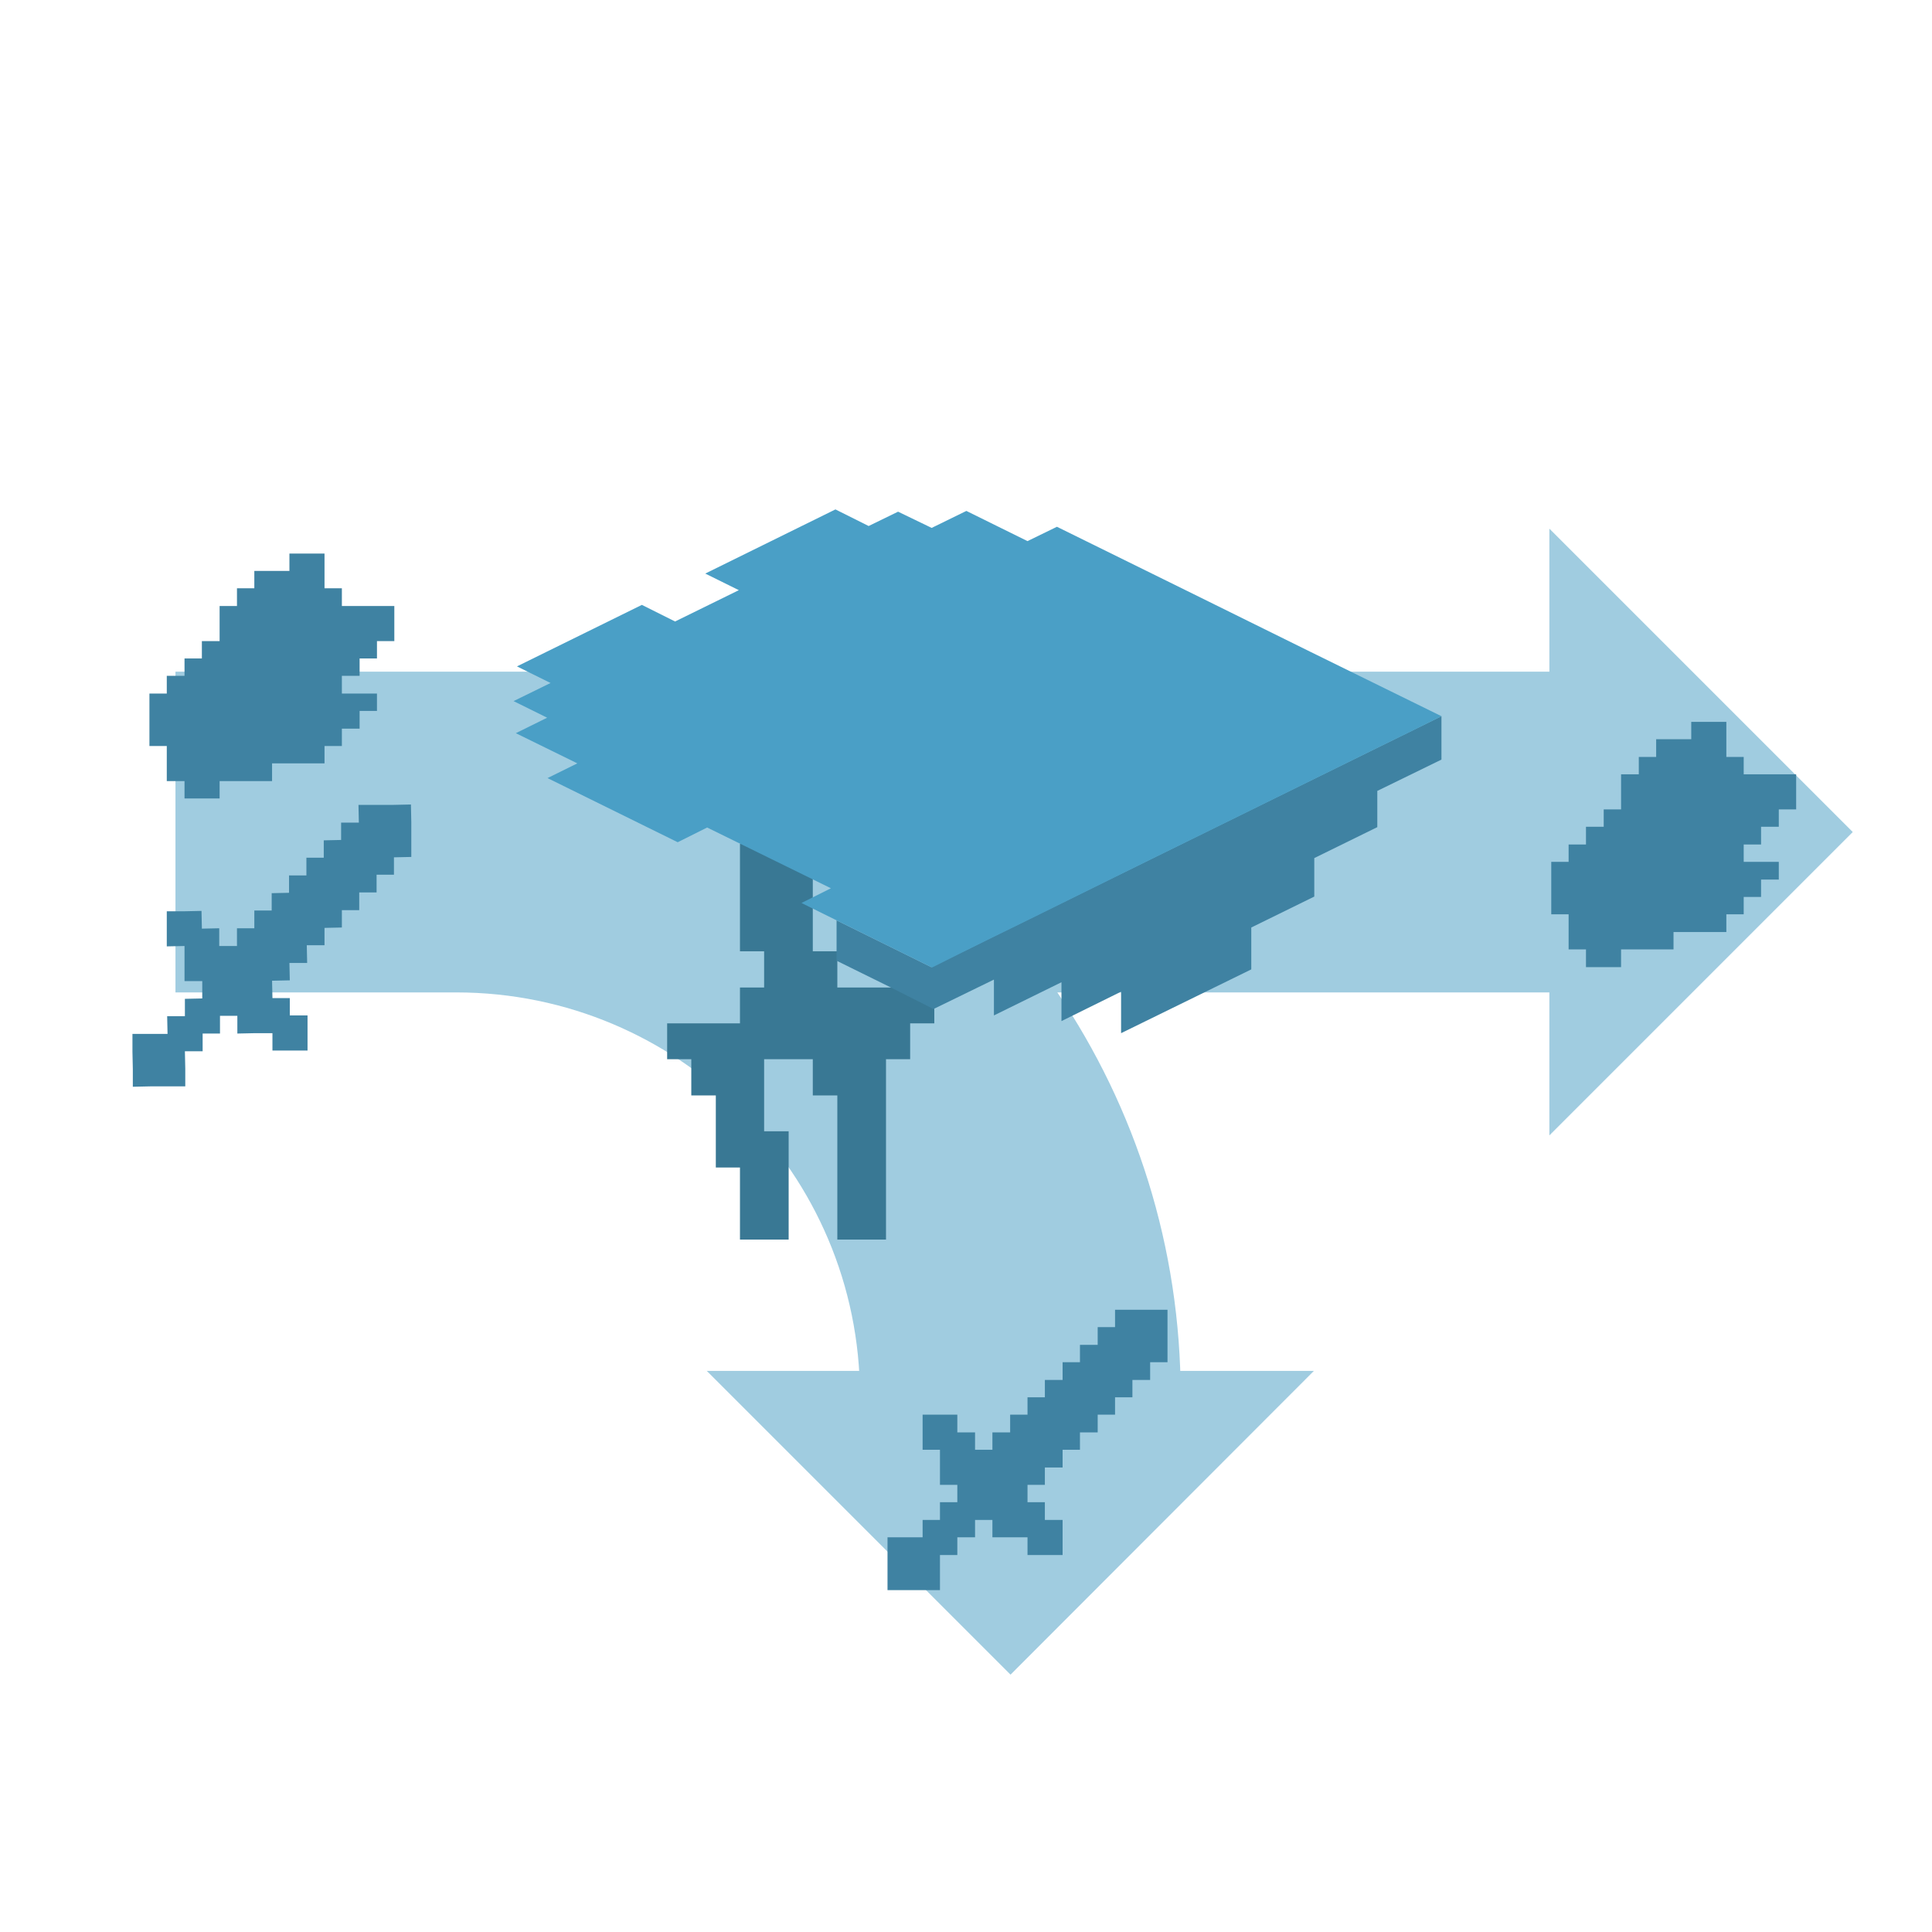 <?xml version="1.0" encoding="utf-8"?>
<!-- Generator: Adobe Illustrator 19.0.0, SVG Export Plug-In . SVG Version: 6.00 Build 0)  -->
<svg version="1.1" id="dripleaf_filters" xmlns="http://www.w3.org/2000/svg" xmlns:xlink="http://www.w3.org/1999/xlink" x="0px"
	 y="0px" viewBox="0 0 512 512" style="enable-background:new 0 0 512 512;" xml:space="preserve">
<style type="text/css">
	.st0{fill:#FFFFFF;}
	.st1{fill:#A0CCE0;}
	.st2{fill:#397894;}
	.st3{fill:#3F82A2;}
	.st4{fill:#4A9FC6;}
</style>
<rect class="st0" width="512" height="512"/>
<path id="XMLID_1280_" class="st1" d="M433.1,178H46.5v85h74.4c59,0,107,48,107,107h85c0-39.6-12-76.4-32.7-107h152.9V178z"/>
<g id="XMLID_422_">
	<g id="XMLID_987_">
		<polygon id="XMLID_1281_" class="st2" points="241.2,261.7 234.8,261.7 228.3,261.7 221.9,261.7 221.9,252.1 215.4,252.1 
			215.4,242.6 215.4,233.1 215.4,233 215.4,223.6 209,223.6 202.5,223.6 196.1,223.6 196.1,233 196.1,233.1 196.1,242.6 
			196.1,252.1 202.5,252.1 202.5,261.7 196.1,261.7 196.1,271.2 189.7,271.2 183.2,271.2 176.8,271.2 176.8,280.7 183.2,280.7 
			183.2,290.3 189.7,290.3 189.7,299.8 189.7,309.4 196.1,309.4 196.1,318.9 196.1,328.5 202.5,328.5 209,328.5 209,318.9 
			209,309.4 209,299.8 202.5,299.8 202.5,290.3 202.5,280.7 209,280.7 215.4,280.7 215.4,290.3 221.9,290.3 221.9,299.8 
			221.9,309.4 221.9,318.9 221.9,328.5 228.3,328.5 234.8,328.5 234.8,318.9 234.8,309.4 234.8,299.8 234.8,290.3 234.8,280.7 
			241.2,280.7 241.2,271.2 247.6,271.2 247.6,261.7 		"/>
		<polygon id="XMLID_1289_" class="st3" points="246.8,256.3 221.7,243.9 221.7,254.6 235.9,261.6 247,267.2 247.4,267.4 
			263.4,259.6 263.4,269.1 281.3,260.3 281.3,270.6 297.1,262.8 297.1,273.8 331.6,256.9 331.6,245.8 348.3,237.6 348.3,227.4 
			365,219.2 365,209.6 382,201.3 382,189.8 		"/>
	</g>
	<polygon id="XMLID_1383_" class="st4" points="347.4,172.8 314.6,156.6 280.1,139.6 272.3,143.4 256.1,135.4 246.9,139.9 
		238,135.6 230.2,139.4 221.4,135 186.9,152 195.8,156.4 178.9,164.7 170.1,160.3 137,176.6 145.9,181 136.1,185.8 145,190.2 
		136.7,194.3 153,202.3 145.1,206.2 179.6,223.2 187.4,219.3 220.2,235.4 212.4,239.3 247,256.4 254.8,252.5 263.1,248.4 
		272.9,243.6 305.9,227.3 322.8,219 357.3,202 365,198.2 374.2,193.7 382,189.8 	"/>
</g>
<g id="XMLID_1286_">
	<polygon id="XMLID_1287_" class="st3" points="76.7,202.3 81.4,202.3 86,202.3 86,197.7 90.6,197.7 90.6,193.1 95.3,193.1 
		95.3,188.4 99.9,188.4 99.9,183.8 95.3,183.8 90.6,183.8 90.6,179.1 95.3,179.1 95.3,174.5 99.9,174.5 99.9,169.9 104.5,169.9 
		104.5,165.2 104.5,160.6 99.9,160.6 95.3,160.6 90.6,160.6 90.6,155.9 86,155.9 86,151.3 86,146.7 81.4,146.7 76.7,146.7 
		76.7,151.3 72.1,151.3 67.4,151.3 67.4,155.9 62.8,155.9 62.8,160.6 58.2,160.6 58.2,165.2 58.2,169.9 53.5,169.9 53.5,174.5 
		48.9,174.5 48.9,179.1 44.2,179.1 44.2,183.8 39.6,183.8 39.6,188.4 39.6,193.1 39.6,197.7 44.2,197.7 44.2,202.3 44.2,207 
		48.9,207 48.9,211.6 53.5,211.6 58.2,211.6 58.2,207 62.8,207 67.4,207 72.1,207 72.1,202.3 	"/>
</g>
<g id="XMLID_1295_">
	<polygon id="XMLID_1296_" class="st1" points="410.6,140.1 410.6,300.9 491,220.5 	"/>
</g>
<g id="XMLID_1297_">
	<polygon id="XMLID_1298_" class="st1" points="348.2,363.3 187.3,363.3 267.8,443.8 	"/>
</g>
<polygon id="XMLID_1284_" class="st3" points="104.3,213.3 99.7,213.3 95,213.3 95.1,218 90.4,218 90.4,222.6 85.8,222.7 
	85.8,227.3 81.2,227.3 81.2,232 76.6,232 76.6,236.6 72,236.7 72,241.3 67.4,241.3 67.4,246 62.8,246 62.8,250.7 58.1,250.7 
	58.1,246 53.5,246.1 53.4,241.4 48.8,241.5 44.2,241.5 44.2,246.1 44.2,250.8 48.9,250.7 48.9,255.4 48.9,260 53.6,260 53.6,264.6 
	49,264.7 49,269.3 44.3,269.3 44.4,274 39.8,274 39.7,274 35.1,274 35.1,278.7 35.2,283.3 35.2,288 39.8,287.9 39.8,287.9 
	44.5,287.9 49.1,287.9 49.1,283.2 49,278.6 53.7,278.6 53.7,273.9 58.3,273.9 58.3,269.2 62.9,269.2 62.9,273.9 67.6,273.8 
	72.2,273.8 72.2,278.4 76.9,278.4 81.5,278.4 81.5,273.7 81.5,269.1 76.8,269.1 76.8,264.5 72.2,264.5 72.1,259.9 76.8,259.8 
	76.7,255.2 81.4,255.2 81.3,250.5 86,250.5 86,245.9 90.6,245.8 90.6,241.2 95.2,241.2 95.2,236.5 99.8,236.5 99.8,231.8 
	104.4,231.8 104.4,227.2 109,227.1 109,222.5 109,217.9 108.9,213.2 "/>
<g id="XMLID_1291_">
	<polygon id="XMLID_1292_" class="st3" points="448.2,247 452.8,247 457.5,247 457.5,242.3 462.1,242.3 462.1,237.7 466.7,237.7 
		466.7,233.1 471.4,233.1 471.4,228.4 466.7,228.4 462.1,228.4 462.1,223.8 466.7,223.8 466.7,219.1 471.4,219.1 471.4,214.5 
		476,214.5 476,209.9 476,205.2 471.4,205.2 466.7,205.2 462.1,205.2 462.1,200.6 457.5,200.6 457.5,195.9 457.5,191.3 452.8,191.3 
		448.2,191.3 448.2,195.9 443.5,195.9 438.9,195.9 438.9,200.6 434.3,200.6 434.3,205.2 429.6,205.2 429.6,209.9 429.6,214.5 
		425,214.5 425,219.1 420.3,219.1 420.3,223.8 415.7,223.8 415.7,228.4 411.1,228.4 411.1,233.1 411.1,237.7 411.1,242.3 
		415.7,242.3 415.7,247 415.7,251.6 420.3,251.6 420.3,256.3 425,256.3 429.6,256.3 429.6,251.6 434.3,251.6 438.9,251.6 
		443.5,251.6 443.5,247 	"/>
</g>
<polygon id="XMLID_1290_" class="st3" points="304.8,347.1 300.1,347.1 295.5,347.1 295.5,351.7 290.9,351.7 290.9,356.4 
	286.2,356.4 286.2,361 281.6,361 281.6,365.7 276.9,365.7 276.9,370.3 272.3,370.3 272.3,374.9 267.7,374.9 267.7,379.6 263,379.6 
	263,384.2 258.4,384.2 258.4,379.6 253.7,379.6 253.7,374.9 249.1,374.9 244.5,374.9 244.5,379.6 244.5,384.2 249.1,384.2 
	249.1,388.9 249.1,393.5 253.7,393.5 253.7,398.1 249.1,398.1 249.1,402.8 244.5,402.8 244.5,407.4 239.8,407.4 239.8,407.4 
	235.2,407.4 235.2,412.1 235.2,416.7 235.2,421.4 239.8,421.4 239.8,421.4 244.5,421.4 249.1,421.4 249.1,416.7 249.1,412.1 
	253.7,412.1 253.7,407.4 258.4,407.4 258.4,402.8 263,402.8 263,407.4 267.7,407.4 272.3,407.4 272.3,412.1 276.9,412.1 
	281.6,412.1 281.6,407.4 281.6,402.8 276.9,402.8 276.9,398.1 272.3,398.1 272.3,393.5 276.9,393.5 276.9,388.9 281.6,388.9 
	281.6,384.2 286.2,384.2 286.2,379.6 290.9,379.6 290.9,374.9 295.5,374.9 295.5,370.3 300.1,370.3 300.1,365.7 304.8,365.7 
	304.8,361 309.4,361 309.4,356.4 309.4,351.7 309.4,347.1 "/>
</svg>
